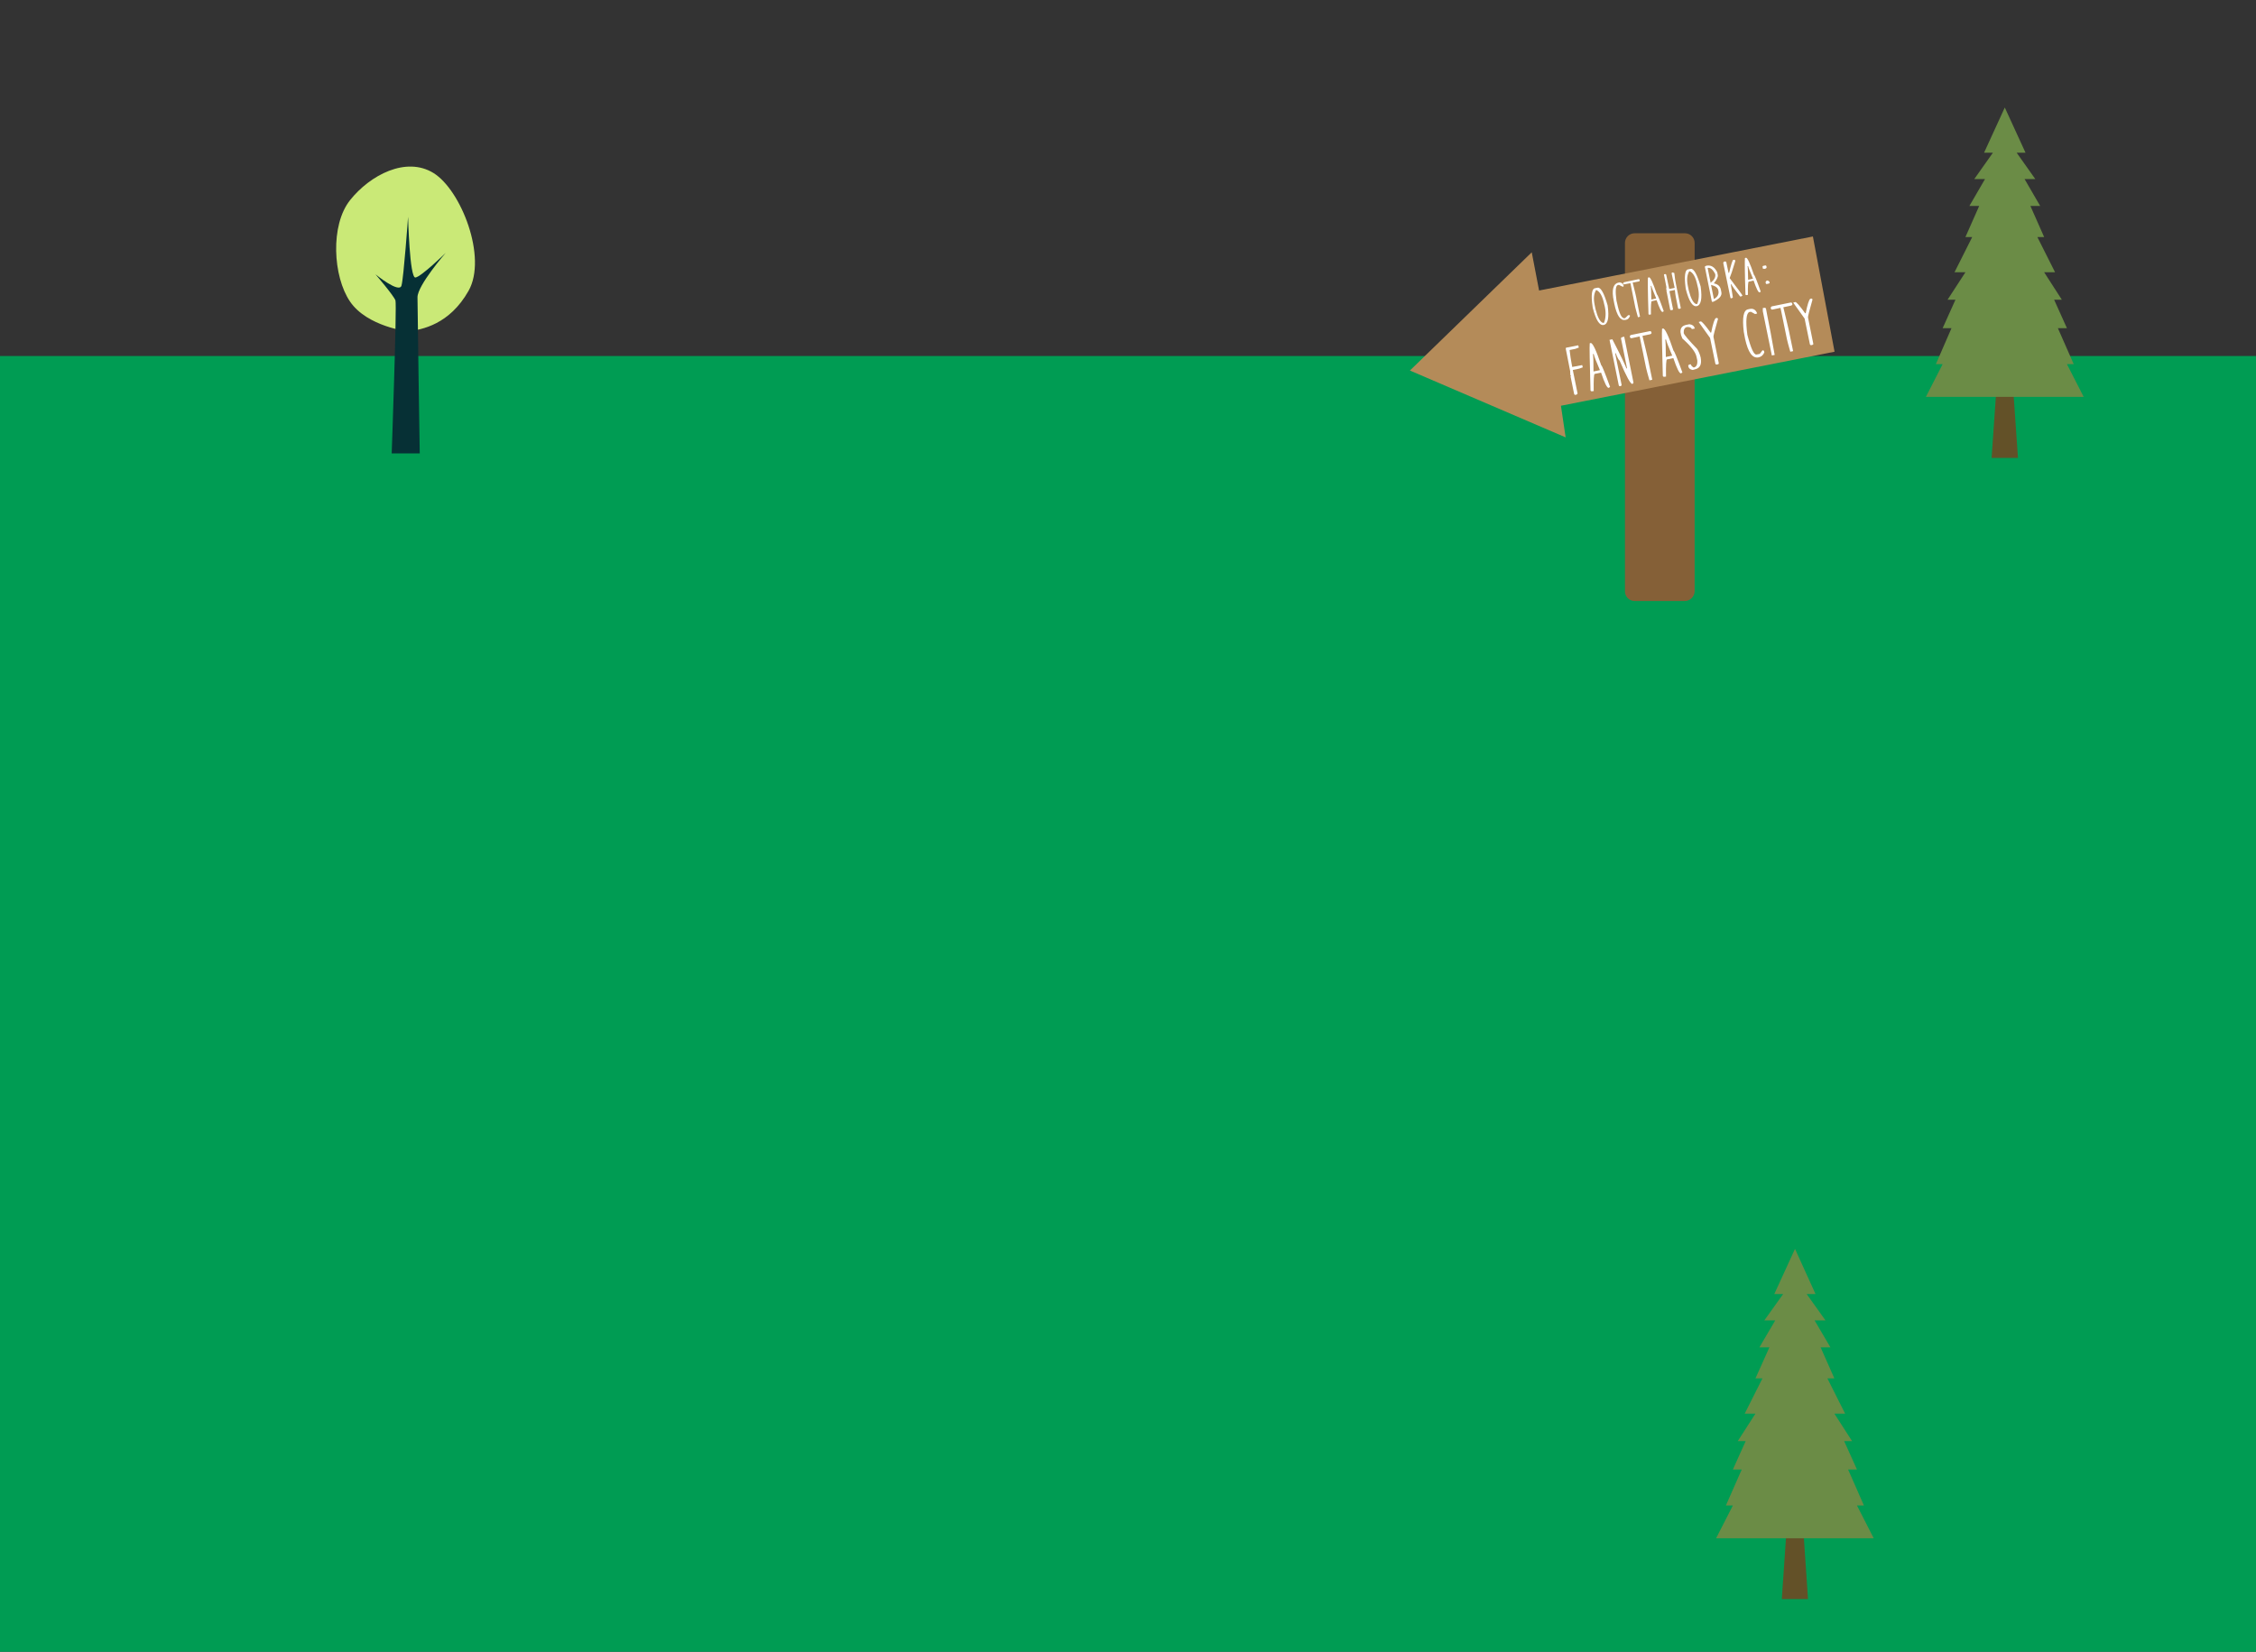<?xml version="1.0" encoding="utf-8"?>
<!-- Generator: Adobe Illustrator 21.1.0, SVG Export Plug-In . SVG Version: 6.00 Build 0)  -->
<svg version="1.1" id="Слой_1" xmlns="http://www.w3.org/2000/svg" xmlns:xlink="http://www.w3.org/1999/xlink" x="0px" y="0px"
	 viewBox="0 0 1198 877.3" style="enable-background:new 0 0 1198 877.3;" xml:space="preserve">
<rect x="0" y="0" width="1198" height="877.3" fill="#333333" stroke="none"/>
<style type="text/css">
	.st0{clip-path:url(#SVGID_2_);}
	.st1{fill:#009C53;}
	.st2{fill:#CAE977;}
	.st3{fill:#063035;}
	.st4{fill:#635128;}
	.st5{fill:#6B8C46;}
	.st6{fill:#856037;}
	.st7{fill:#B48B59;}
	.st8{fill:#FFFFFF;}
</style>
<g>
	<g>
		<g>
			<g>
				<defs>
					<rect id="SVGID_1_" x="-405.8" y="6.6" width="1924.3" height="894"/>
				</defs>
				<clipPath id="SVGID_2_">
					<use xlink:href="#SVGID_1_"  style="overflow:visible;"/>
				</clipPath>
				<g class="st0">
					<rect x="-243.5" y="189.1" class="st1" width="1602.9" height="714"/>
					<g>
						<g>
							<g>
								<g>
									<path class="st2" d="M216.6,176c0,0-21.6-2.5-30.7-15.8s-10.6-40.6,0-53.9s29.7-23.4,44.3-14.4s28.7,44.8,18.6,62.6
										C238.7,172.3,224.2,175.1,216.6,176z"/>
								</g>
							</g>
							<g>
								<path class="st3" d="M208,240.8c0,0,2.8-78.7,2-81.2s-10.6-13.9-10.6-13.9s12.6,10.3,13.8,6s3.5-36.6,3.5-36.6
									s0.8,32.7,3.9,32.3c3.1-0.4,16.1-13.1,16.1-13.1s-15,17.2-15,23.6s1.2,82.9,1.2,82.9L208,240.8L208,240.8z"/>
							</g>
						</g>
					</g>
					<g>
						<g>
							<g>
								<polygon class="st4" points="955.7,784.6 953.2,784.9 950.6,784.6 946.2,849.3 953.2,849.3 960.1,849.3 								"/>
							</g>
							<g>
								<polygon class="st5" points="986.1,799.6 989.8,799.6 981.4,780.5 986.1,780.5 979.3,765.4 983.5,765.4 974.1,750.8 
									979.8,750.8 970.4,732.1 974.1,732.1 966.8,715.6 972,715.6 963.6,701.3 969.4,701.3 959.4,687.3 964.1,687.3 953.2,663.3 
									942.2,687.3 946.9,687.3 936.9,701.3 942.7,701.3 934.3,715.6 939.6,715.6 932.2,732.1 935.9,732.1 926.5,750.8 
									932.2,750.8 922.8,765.4 927,765.4 920.2,780.5 924.9,780.5 916.5,799.6 920.2,799.6 911.3,817 953.2,817 995,817 								
									"/>
							</g>
						</g>
					</g>
					<g>
						<g>
							<g>
								<polygon class="st4" points="1067.1,178.4 1064.6,178.8 1062.1,178.4 1057.6,243.2 1064.6,243.2 1071.6,243.2 								"/>
							</g>
							<g>
								<polygon class="st5" points="1097.6,193.4 1101.2,193.4 1092.8,174.3 1097.6,174.3 1090.8,159.2 1094.9,159.2 1085.5,144.6 
									1091.3,144.6 1081.9,125.9 1085.5,125.9 1078.2,109.4 1083.4,109.4 1075.1,95.1 1080.8,95.1 1070.9,81.1 1075.6,81.1 
									1064.6,57.1 1053.6,81.1 1058.3,81.1 1048.4,95.1 1054.1,95.1 1045.8,109.4 1051,109.4 1043.7,125.9 1047.3,125.9 
									1037.9,144.6 1043.7,144.6 1034.2,159.2 1038.4,159.2 1031.6,174.3 1036.3,174.3 1028,193.4 1031.6,193.4 1022.7,210.8 
									1064.6,210.8 1106.5,210.8 								"/>
							</g>
						</g>
					</g>
					<g>
						<g>
							<path class="st6" d="M894.7,319.2h-26.7c-2.8,0-5.1-2.3-5.1-5.1V129c0-2.8,2.3-5.1,5.1-5.1h26.8c2.8,0,5.1,2.3,5.1,5.1v185.1
								C899.8,316.9,897.5,319.2,894.7,319.2z"/>
							<polygon class="st7" points="748.7,196.8 831.4,232.3 828.9,215.5 974.2,186.8 962.7,125.6 817.3,154.3 813.4,134 							"/>
						</g>
						<g>
							<path class="st8" d="M846.9,153.1l1.5-0.3c1.6-0.3,3.4,2.8,5.3,9.4c0.9,6.5,0.2,9.9-2.1,10.4c-2.2,0.4-4.1-2.5-5.8-9.1
								l-0.1-0.7C844.8,156.7,845.3,153.4,846.9,153.1z M847.6,154c-1.2,1.9-1.5,4.5-0.8,7.9l0.5,2.4c1.1,4.3,2.4,6.7,3.9,7.2
								l0.6-0.1c0.9-2.4,1.1-5.2,0.4-8.5l-0.3-1.2C851,157.3,849.6,154.8,847.6,154z"/>
							<path class="st8" d="M859.5,150.1c1.2-0.3,2.2,0.3,2.7,1.6c0.1,0.3-0.1,0.5-0.5,0.6l-2-1l-0.6,0.1c-1.2,0.4-1.4,3.2-0.7,8.3
								l0.3,1.2c1.2,5.7,2.5,8.5,4.1,8.1c0.2,0,0.8-0.6,1.8-1.6l0.3,0c0.4-0.1,0.6,0.1,0.7,0.3c-0.4,1.2-1.1,2-2.3,2.2l-0.3,0
								c-2.5,0.5-4.4-2.3-5.7-8.3l-0.3-1.5C855.7,154,856.6,150.7,859.5,150.1z"/>
							<path class="st8" d="M862.4,149.9l7.6-1.6c0.4-0.1,0.6,0.1,0.7,0.3l0,0.3c0.1,0.3-0.1,0.5-0.5,0.6l-3.2,0.6
								c1,4,1.8,7.1,2.2,9.5l1.7,8.6l-1.1,0.3c-0.7-2.4-1.1-4.1-1.4-5.2l-2.6-12.9l-3.2,0.6c-0.4,0.1-0.6,0-0.7-0.3l0-0.3
								C862,150.3,862.2,150.1,862.4,149.9z"/>
							<path class="st8" d="M875.6,147.3c0.8-0.2,2.2,2.9,4.3,9.1c0.3,0,1.5,2.9,3.6,8.9l-0.6,0.4c-0.7,0.1-1.7-2-3.2-6.3l-2.6,0.6
								c-0.3,0.1-0.5,2.4-0.4,7l-0.6,0.1c-0.4,0.1-0.6,0-0.7-0.3c-0.4-11.7-0.4-18.1-0.3-19.3L875.6,147.3z M876.6,151.9
								c0.2,0.9,0.2,3.2,0.3,7.2l2.6-0.6c-1.5-3.5-2.4-5.8-2.6-6.7L876.6,151.9L876.6,151.9z"/>
							<path class="st8" d="M884.1,145.6c0.4-0.1,0.6,0.1,0.7,0.3l1.6,7.6l2.9-0.6l-1.6-7.6c-0.1-0.3,0.2-0.6,0.5-0.6l0.9,0.3
								c0.3,2.7,0.6,4.7,0.9,6l2.5,12.4c0.1,0.3-0.1,0.5-0.4,0.6l-0.3,0c-0.3,0.1-0.6,0-0.7-0.3l-1.2-6c-0.2-0.8-0.3-2-0.5-3.7
								l-2.9,0.6l1.9,9.5c0.1,0.3-0.1,0.5-0.5,0.6l-0.3,0c-0.4,0.1-0.6,0-0.7-0.3l-2-10.1c0-0.2,0-0.3,0.2-0.3
								c0-0.2-0.1-0.2-0.3-0.2l0.1-1.3l-1.3-6.7C883.6,145.8,883.8,145.6,884.1,145.6z"/>
							<path class="st8" d="M896.3,143.1l1.5-0.3c1.6-0.3,3.4,2.8,5.3,9.4c0.9,6.5,0.2,9.9-2.1,10.4c-2.2,0.4-4.1-2.5-5.8-9.1
								l-0.1-0.7C894.3,146.7,894.8,143.4,896.3,143.1z M897.1,144c-1.2,1.9-1.5,4.5-0.8,7.9l0.5,2.4c1.1,4.3,2.4,6.7,3.9,7.2
								l0.6-0.1c0.9-2.4,1.1-5.2,0.4-8.5l-0.3-1.2C900.5,147.3,899.1,144.7,897.1,144z"/>
							<path class="st8" d="M906.3,141.1c2.3-0.4,4.2,0.7,5.6,3.5l0.3,1.5c0.2,0.9-0.5,2.4-2.1,4.4c2.1,0.4,3.3,1.5,3.7,3.2l0.3,1.5
								c0.4,1.9-1.1,3.6-4.4,5.1c-0.4,0.1-0.6,0-0.7-0.3l-3.6-17.9C905.1,141.6,905.5,141.3,906.3,141.1z M906.8,142.3l1.6,7.9
								c1.9-1.5,2.8-3.1,2.4-4.7C909.5,143,908.2,142,906.8,142.3z M908.6,151.3l1.5,7.4l0.3,0c1.8-1.1,2.5-2.6,2.1-4.4
								C912.3,152.9,911,151.9,908.6,151.3z"/>
							<path class="st8" d="M915.7,138.9l0.3,0c0.4-0.1,0.6,0.1,0.7,0.3l1.2,5.7l0.3,0c1.1-4.5,1.8-6.9,2.3-6.9l0.3,0
								c0.4-0.1,0.6,0.1,0.7,0.6c-1.4,4.8-2.5,7.9-3,9.1c4.4,5.8,6.7,8.9,6.8,9.3l-0.6,0.4l-0.6,0.1c-3.1-3.9-4.6-6.1-4.7-6.5
								l-0.3,0c0.6,4.1,1,6.4,1.1,7l-0.6,0.4c-0.4,0.1-0.6,0-0.7-0.3l-3.8-18.4C915.2,139.2,915.3,139,915.7,138.9z"/>
							<path class="st8" d="M927.1,136.9c0.8-0.2,2.2,2.9,4.3,9.1c0.3,0,1.5,2.9,3.6,8.9l-0.6,0.4c-0.7,0.1-1.7-2-3.2-6.3l-2.6,0.6
								c-0.3,0.1-0.5,2.4-0.4,7l-0.6,0.1c-0.4,0.1-0.6,0-0.7-0.3c-0.4-11.7-0.4-18.1-0.3-19.3L927.1,136.9z M928,141.4
								c0.2,0.9,0.2,3.2,0.3,7.2l2.6-0.6c-1.5-3.5-2.4-5.8-2.6-6.7L928,141.4L928,141.4z"/>
							<path class="st8" d="M936.4,141.2l0.9-0.2c0.3-0.1,0.6,0.1,0.7,0.3l0.1,0.5c0.1,0.5-0.2,0.8-1,1c-0.4-0.1-0.7-0.1-0.9,0
								l-0.2-0.9C935.9,141.5,936,141.3,936.4,141.2z M938.2,149l0.3,0c0.3,0,0.6,0.1,1.1,0.6l0.1,0.4c0.1,0.3-0.1,0.5-0.4,0.6
								l-0.9,0.2c-0.4,0.1-0.6,0-0.7-0.3l-0.1-0.4C937.5,149.7,937.8,149.4,938.2,149z"/>
							<path class="st8" d="M832,184.6l6.1-1.2l0.3,1.2l-1.9,0.7l-3,0.6c0.4,3.2,0.7,5.4,1,6.8l0.4,2.2l5.3-1l0.3,1.2l-1.9,0.7
								l-3.4,0.7l2.5,12.3c0.1,0.4-0.2,0.6-0.6,0.8l-0.3,0.1c-0.5,0.1-0.8-0.1-0.9-0.5l-1.9-9.3c0-0.2,0-0.4,0.3-0.4
								c0-0.2-0.2-0.2-0.4-0.2l-0.1-2.2l-2.3-11.7C831.4,184.8,831.6,184.6,832,184.6z"/>
							<path class="st8" d="M844.7,182.2c1-0.2,2.9,3.7,5.6,11.8c0.3-0.1,1.9,3.8,4.7,11.5l-0.7,0.5c-0.9,0.2-2.2-2.5-4.1-8.1
								l-3.4,0.7c-0.4,0.1-0.6,3.1-0.5,9.1l-0.8,0.1c-0.5,0.1-0.8-0.1-0.9-0.5c-0.4-15.1-0.6-23.4-0.4-25L844.7,182.2z M845.9,188.1
								c0.2,1,0.3,4.1,0.3,9.2l3.4-0.7c-2-4.6-3.1-7.5-3.3-8.6L845.9,188.1z"/>
							<path class="st8" d="M854.7,180.5l1.5-0.3c4.4,8.5,6.8,13.6,7.5,15.5l0.3-0.1l-3.2-15.8c0-0.4,0.3-0.7,0.6-0.7l1.1-0.3
								l4.9,24.3c0.1,0.4-0.2,0.6-0.6,0.8c-0.9,0.2-3.2-4-6.8-12.5c-0.3,0.1-1-1.2-2-3.8l-0.3,0.1l3.4,16.6c0.1,0.4-0.1,0.6-0.6,0.8
								c-0.5,0.1-0.8-0.1-0.9-0.5L854.7,180.5z"/>
							<path class="st8" d="M866.2,177.9l9.8-2c0.5-0.1,0.8,0.1,0.9,0.5l0.1,0.3c0.1,0.4-0.2,0.6-0.6,0.8l-4.2,0.9
								c1.3,5.2,2.2,9.2,2.9,12.2l2.3,11.1l-1.5,0.3c-0.9-3.1-1.5-5.3-1.8-6.7l-3.4-16.6l-4.2,0.9c-0.5,0.1-0.8-0.1-0.9-0.5
								l-0.1-0.3C865.5,178.2,865.8,178,866.2,177.9z"/>
							<path class="st8" d="M883.1,174.5c1-0.2,2.9,3.7,5.6,11.8c0.3-0.1,1.9,3.8,4.7,11.5l-0.7,0.5c-0.9,0.2-2.2-2.5-4.1-8.1
								l-3.4,0.7c-0.4,0.1-0.6,3.1-0.5,9.1l-0.8,0.1c-0.5,0.1-0.8-0.1-0.9-0.5c-0.4-15.1-0.6-23.4-0.4-25L883.1,174.5z M884.3,180.4
								c0.2,1,0.3,4.1,0.3,9.2l3.4-0.7c-2-4.6-3.1-7.5-3.3-8.6L884.3,180.4z"/>
							<path class="st8" d="M895.2,172.6l1.9-0.4c1.6,0.2,2.5,0.9,2.8,2l0.1,0.3l-1.6,0.3c-0.2-0.8-1.1-1.2-2.6-1.1
								c-1.2,0.3-1.8,1.3-1.7,3.2c0.2,0.9,2.6,3.7,7.2,8.5c0.8,1.4,1.4,2.8,1.7,4.1l0.1,0.3c0.7,3.7-0.3,5.8-3.1,6.4l-1.1,0.3
								c-1.4-0.2-2.2-0.9-2.4-2.1c0-0.4,0.3-0.7,0.6-0.8l0.8-0.1c0.1,0.6,0.6,1.2,1.5,1.7c1.5-0.3,2.1-1.6,1.9-3.9l-0.4-1.8
								c-0.5-2.5-3-5.7-7.5-9.7l-0.7-1.8l-0.3-1.6C892.3,174.3,893.2,173.1,895.2,172.6z"/>
							<path class="st8" d="M902.1,171l1.1-0.3c0.6,0.1,2.4,2.1,5.2,6l0.3-0.1c0.9-4.7,1.8-7.2,2.4-7.6l0.3-0.1
								c0.5-0.1,0.8,0.1,0.9,0.5c-1.7,5.9-2.5,9.1-2.4,9.5l2.8,13.9c0.1,0.4-0.1,0.6-0.6,0.7l-0.3,0.1c-0.5,0.1-0.8-0.1-0.9-0.5
								l-2.8-13.6l-6-8.4L902.1,171z"/>
							<path class="st8" d="M929.1,164.1c1.9-0.4,3.3,0.4,4,2.4l-1.1,0.3l-2.2-1.2l-0.8,0.1c-1.7,0.6-2.1,4.7-1.1,12.1
								c1.9,7.3,3.5,10.8,4.9,10.5l1.5-0.3c0.2,0,0.7-0.6,1.6-1.9c0.5-0.1,0.8,0.1,0.9,0.5l0.1,0.6c-0.6,1.4-1.6,2.3-3,2.6
								c-3.3,0.7-5.6-2.6-7.2-9.8l-0.7-3.7c-0.9-7.5-0.2-11.5,2.2-12L929.1,164.1z"/>
							<path class="st8" d="M936.1,163.6l0.8-0.1c0.5-0.1,0.8,0.1,0.9,0.5l0.7,3.7c1,4.8,2.3,11.7,3.9,20.8l-1.5,0.3l-4.8-23.5
								L936.1,163.6z"/>
							<path class="st8" d="M941,162.7l9.8-2c0.5-0.1,0.8,0.1,0.9,0.5l0.1,0.3c0.1,0.4-0.2,0.6-0.6,0.8l-4.2,0.9
								c1.3,5.2,2.2,9.2,2.9,12.2l2.3,11.1l-1.5,0.3c-0.9-3.1-1.5-5.3-1.8-6.7l-3.4-16.6l-4.2,0.9c-0.5,0.1-0.8-0.1-0.9-0.5
								l-0.1-0.3C940.4,163,940.6,162.8,941,162.7z"/>
							<path class="st8" d="M952.3,160.7l1.1-0.3c0.6,0.1,2.4,2.1,5.2,6l0.3-0.1c0.9-4.7,1.8-7.2,2.4-7.6l0.3-0.1
								c0.5-0.1,0.8,0.1,0.9,0.5c-1.7,5.9-2.5,9.1-2.4,9.5l2.8,13.9c0.1,0.4-0.1,0.6-0.6,0.7l-0.3,0.1c-0.5,0.1-0.8-0.1-0.9-0.5
								l-2.8-13.6l-6-8.4L952.3,160.7z"/>
						</g>
					</g>
				</g>
			</g>
		</g>
	</g>
</g>
</svg>
